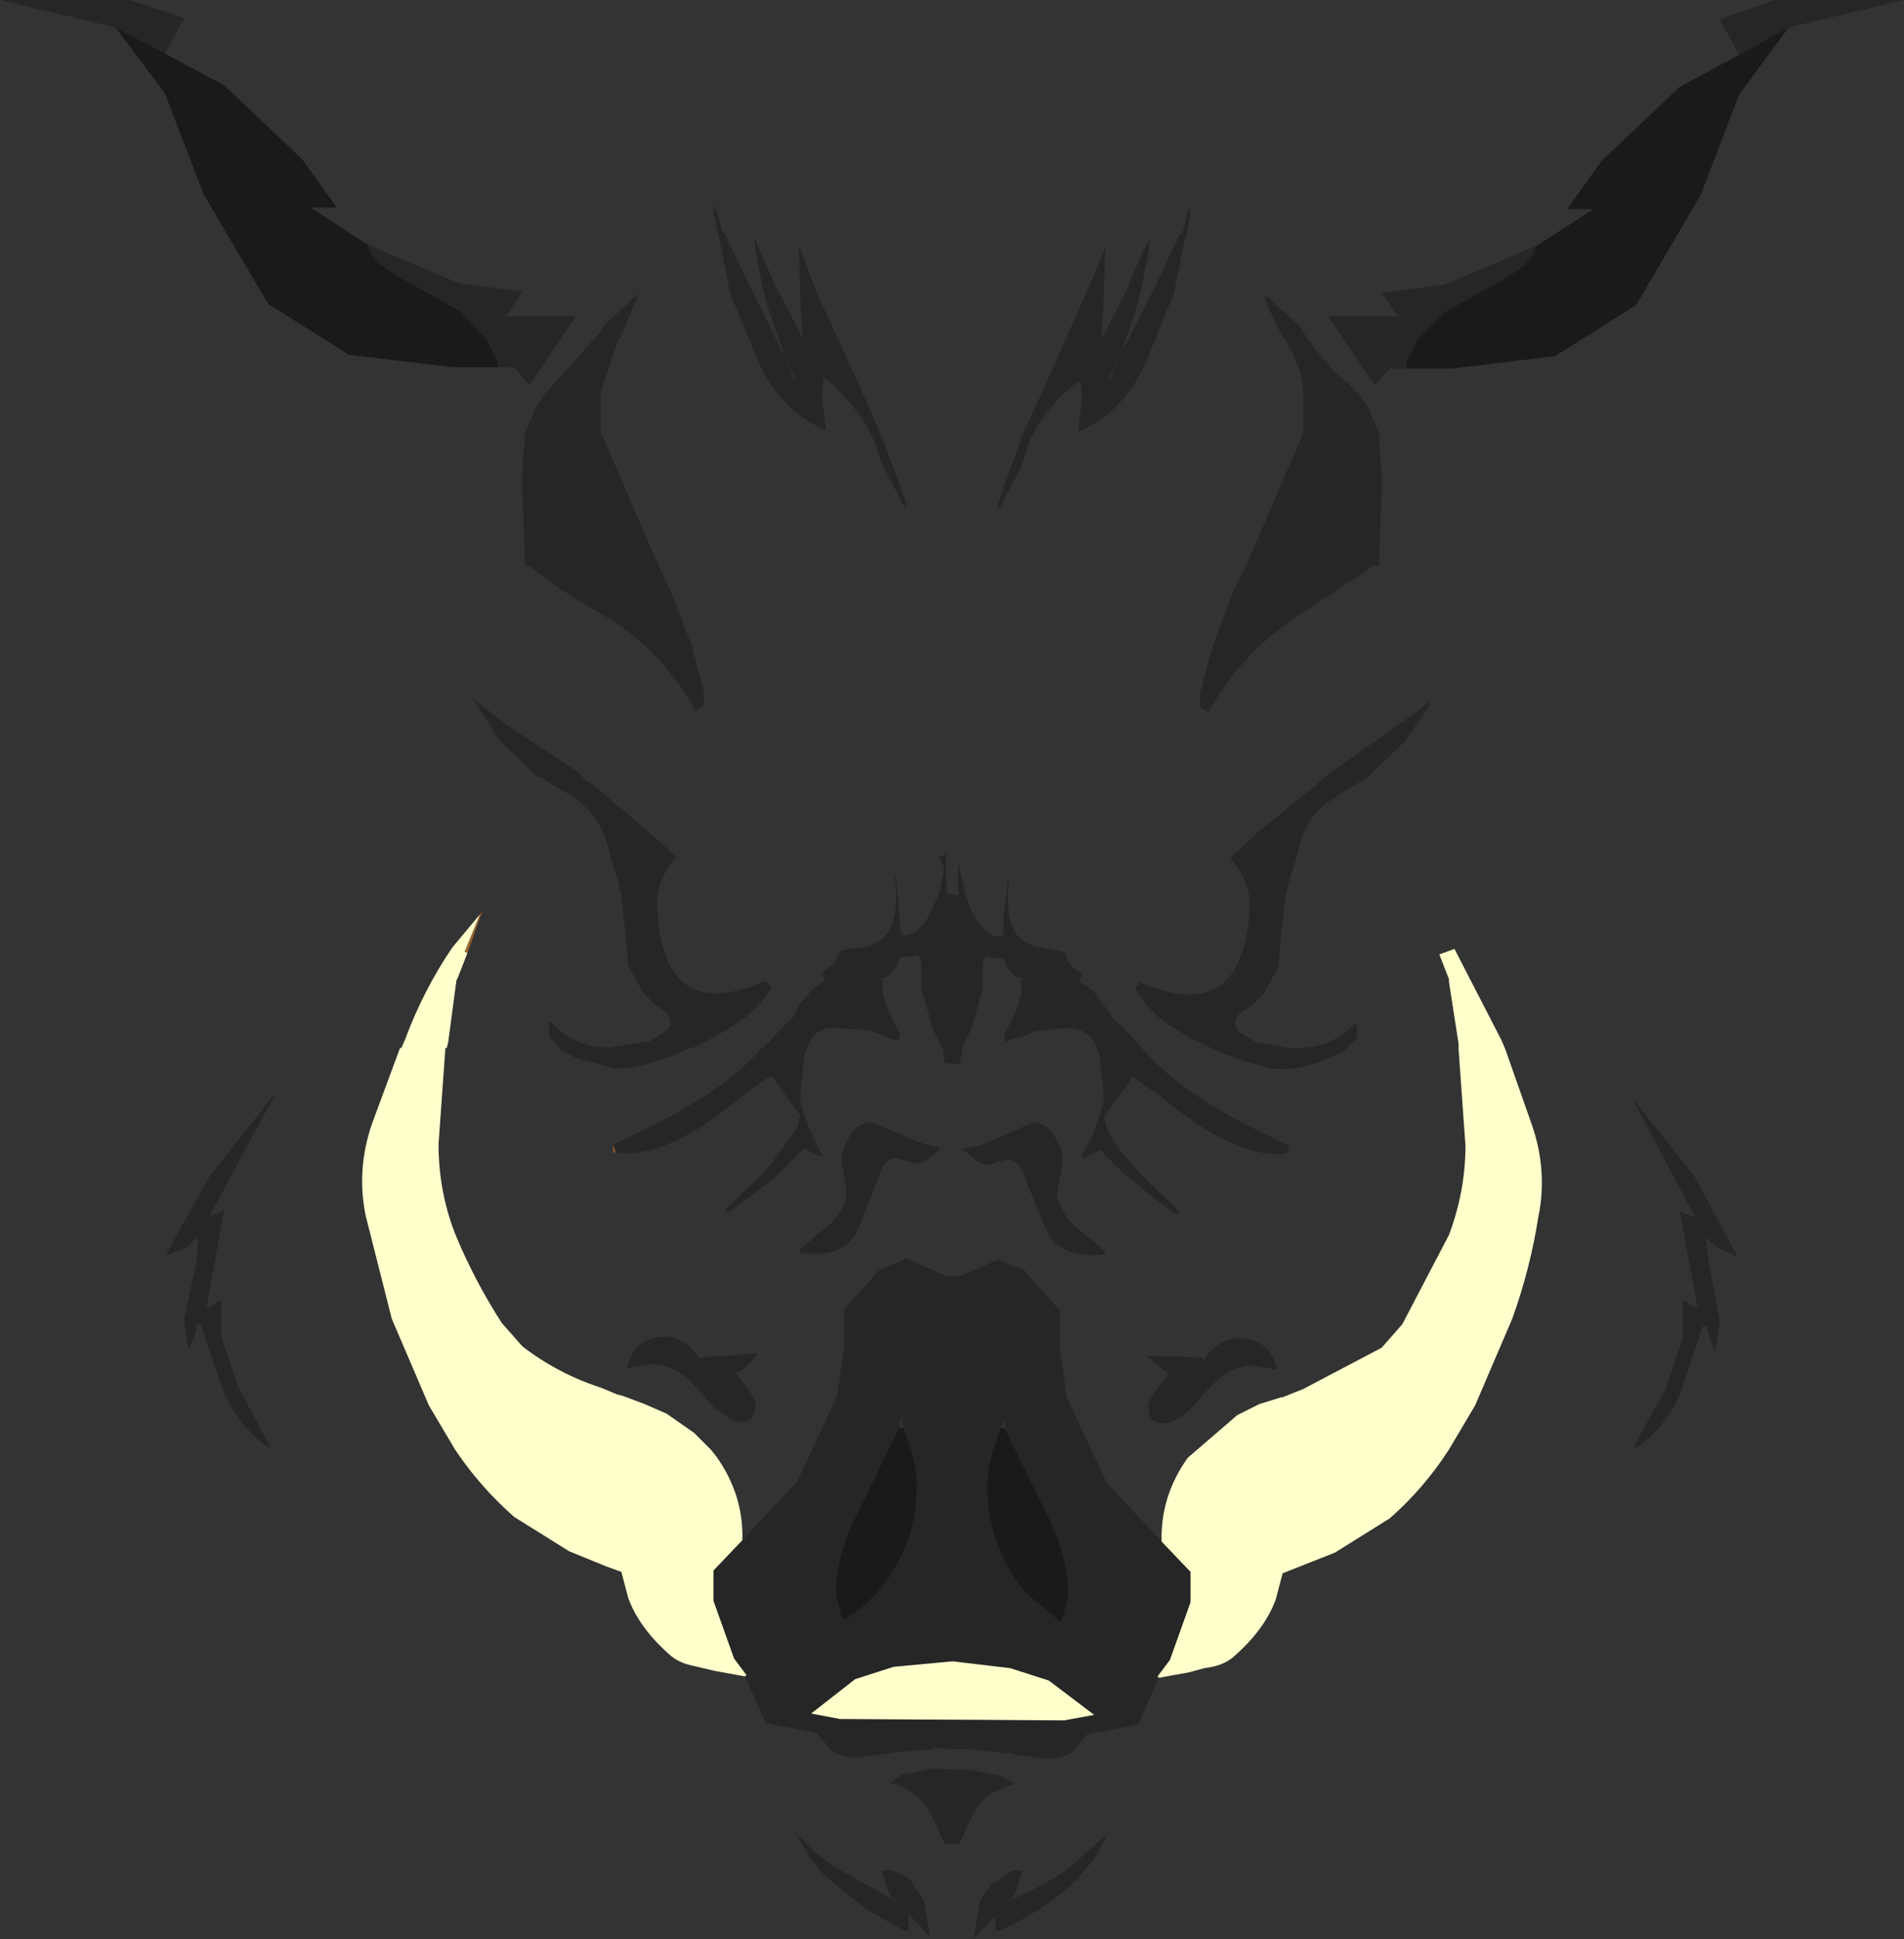 <?xml version="1.0" encoding="UTF-8" standalone="no"?>
<svg xmlns:xlink="http://www.w3.org/1999/xlink" height="70.5px" width="69.25px" xmlns="http://www.w3.org/2000/svg">
  <rect width="100%" height="100%" fill="#333333" stroke="none"/>
  <g transform="matrix(1.0, 0.0, 0.0, 1.0, 34.6, 173.45)">
    <path d="M-17.15 -140.2 L-17.05 -140.35 -17.6 -138.8 -17.7 -138.85 -17.15 -140.2" fill="#996633" fill-rule="evenodd" stroke="none"/>
    <path d="M7.65 -117.4 Q7.6 -119.05 8.6 -120.45 L10.4 -122.0 11.2 -122.4 12.0 -122.65 12.05 -122.65 12.8 -122.95 15.65 -124.45 16.4 -125.3 18.1 -128.55 Q18.7 -130.15 18.7 -131.8 L18.45 -135.3 18.45 -135.5 18.1 -137.75 18.1 -137.85 17.75 -138.75 18.3 -138.95 20.0 -135.65 20.15 -135.3 21.1 -132.6 Q21.7 -130.9 21.35 -129.2 21.05 -127.3 20.4 -125.5 L19.05 -122.35 18.1 -120.75 Q17.2 -119.35 15.95 -118.25 L13.95 -117.0 12.05 -116.25 11.8 -115.3 Q11.4 -114.2 10.25 -113.2 9.95 -112.95 9.5 -112.85 L9.2 -112.8 8.65 -112.65 7.55 -112.45 7.5 -112.5 7.95 -113.1 8.7 -115.2 8.7 -116.3 7.65 -117.4 M-7.5 -112.5 L-8.6 -112.7 -9.45 -112.9 Q-9.9 -113.0 -10.2 -113.25 -11.35 -114.25 -11.75 -115.35 L-12.0 -116.3 -12.55 -116.5 -13.9 -117.05 -15.9 -118.3 Q-17.15 -119.4 -18.05 -120.75 L-19.0 -122.35 -20.35 -125.5 -21.3 -129.25 Q-21.65 -130.95 -21.05 -132.65 L-20.05 -135.35 -20.0 -135.35 -19.85 -135.7 Q-19.2 -137.45 -18.15 -139.0 L-17.15 -140.2 -17.7 -138.85 -17.6 -138.8 -17.95 -137.9 -18.0 -137.8 -18.3 -135.55 -18.35 -135.35 -18.4 -135.35 -18.65 -131.85 Q-18.65 -130.15 -18.05 -128.6 -17.35 -126.9 -16.35 -125.35 L-15.6 -124.5 Q-14.3 -123.5 -12.75 -123.0 L-12.15 -122.75 -11.95 -122.7 -11.15 -122.4 -10.35 -122.05 -9.35 -121.35 -8.75 -120.75 -8.55 -120.5 Q-7.55 -119.1 -7.6 -117.45 L-8.65 -116.35 -8.65 -115.25 -7.9 -113.15 -7.45 -112.55 -7.5 -112.5 M0.05 -113.05 L2.15 -112.8 3.55 -112.35 5.2 -111.1 4.1 -110.9 -4.05 -110.95 -5.1 -111.15 -3.5 -112.4 -2.1 -112.85 0.05 -113.05" fill="#ffffcc" fill-rule="evenodd" stroke="none"/>
    <path d="M-12.2 -131.55 L-12.3 -131.55 -12.3 -131.85 -12.2 -131.55" fill="#83572c" fill-rule="evenodd" stroke="none"/>
    <path d="M28.65 -171.45 L27.95 -172.75 29.95 -173.45 34.65 -173.45 30.45 -172.45 28.65 -171.45 M16.55 -160.05 L15.95 -160.05 15.4 -159.45 13.7 -161.95 16.25 -161.95 15.65 -162.8 17.95 -163.1 21.25 -164.5 Q21.3 -164.0 20.0 -163.25 L17.95 -162.1 16.95 -161.1 16.55 -160.25 16.55 -160.05 M12.7 -161.55 L12.75 -161.45 Q13.6 -160.15 14.45 -159.5 L14.9 -159.0 15.15 -158.65 15.55 -157.75 15.65 -156.3 15.65 -155.55 15.55 -152.85 15.4 -152.9 12.3 -150.85 Q10.45 -149.55 9.35 -147.55 L9.05 -147.75 9.05 -148.25 9.5 -149.95 10.25 -151.95 10.75 -152.95 12.8 -157.7 12.8 -159.2 Q12.8 -159.95 12.15 -161.1 L12.1 -161.15 Q11.45 -162.3 11.4 -162.75 L12.6 -161.65 12.7 -161.55 M8.45 -164.55 L8.1 -162.8 7.05 -160.2 Q6.2 -158.4 4.6 -157.75 L4.75 -158.95 4.7 -159.55 4.5 -159.5 Q3.3 -158.5 2.8 -157.3 L2.55 -156.5 1.75 -154.95 1.65 -155.0 2.5 -157.4 2.5 -157.45 3.4 -159.4 5.3 -163.7 5.6 -164.5 5.55 -162.65 5.45 -161.15 5.5 -161.2 6.45 -163.05 6.45 -163.1 7.0 -164.4 7.05 -164.45 7.2 -164.75 7.2 -164.4 6.9 -162.9 6.8 -162.45 6.15 -160.55 7.45 -163.1 8.3 -164.95 8.4 -164.95 8.65 -165.95 8.65 -166.0 8.7 -165.7 8.55 -164.9 8.45 -164.55 M6.15 -160.55 L5.7 -159.65 5.75 -159.65 6.15 -160.55 M7.65 -117.4 L8.7 -116.3 8.7 -115.2 7.95 -113.1 7.5 -112.5 7.55 -112.45 6.8 -110.75 4.95 -110.4 4.4 -109.75 Q4.15 -109.55 3.6 -109.5 L3.55 -109.5 3.45 -109.5 2.35 -109.65 2.2 -109.7 2.0 -109.7 0.75 -109.85 0.7 -109.85 0.05 -109.85 -0.65 -109.9 -0.7 -109.85 -2.05 -109.75 -2.15 -109.7 -2.3 -109.7 -3.4 -109.55 -3.5 -109.55 -3.55 -109.55 Q-4.1 -109.6 -4.35 -109.8 L-4.9 -110.45 -6.75 -110.8 -7.5 -112.5 -7.45 -112.55 -7.9 -113.15 -8.65 -115.25 -8.65 -116.35 -7.6 -117.45 -5.6 -119.6 -4.15 -122.7 -3.9 -124.45 -3.9 -125.85 -2.65 -127.25 -1.65 -127.7 -0.15 -127.05 0.3 -127.05 1.7 -127.65 2.7 -127.25 2.7 -127.2 3.95 -125.8 3.95 -124.4 4.2 -122.65 5.65 -119.55 7.65 -117.4 M27.85 -128.1 L27.45 -128.45 27.45 -128.3 27.55 -127.55 27.95 -125.45 27.8 -124.4 27.8 -124.3 Q27.5 -124.9 27.5 -125.25 L27.35 -125.25 26.5 -122.75 26.4 -122.55 Q25.85 -121.45 24.85 -120.75 L24.85 -120.9 26.0 -123.0 26.6 -124.8 26.6 -126.2 27.15 -125.85 26.5 -129.4 27.05 -129.2 24.75 -133.55 27.05 -130.65 28.6 -127.75 27.85 -128.1 M16.5 -146.5 L15.1 -145.15 14.65 -144.9 14.1 -144.55 Q12.85 -143.85 12.6 -142.45 L12.55 -142.25 12.3 -141.45 12.15 -140.85 11.95 -138.95 11.9 -138.3 11.35 -137.3 10.95 -136.9 10.55 -136.65 10.4 -136.5 Q10.25 -136.15 10.45 -135.95 L11.1 -135.55 12.3 -135.35 Q13.7 -135.25 14.65 -136.2 L14.75 -136.25 14.75 -135.7 14.4 -135.35 14.35 -135.3 Q14.05 -135.1 13.75 -135.0 12.75 -134.5 11.65 -134.6 L10.9 -134.8 Q10.2 -135.0 9.55 -135.3 L8.7 -135.7 7.9 -136.2 Q7.15 -136.7 6.7 -137.5 L6.85 -137.75 Q10.6 -136.1 10.85 -140.4 10.9 -141.4 10.15 -142.25 L11.1 -143.15 13.55 -145.15 13.7 -145.3 15.05 -146.25 16.9 -147.55 17.45 -148.0 17.35 -147.75 17.05 -147.3 16.5 -146.5 M-12.3 -131.85 Q-8.35 -133.6 -6.9 -135.35 L-6.85 -135.35 -6.7 -135.5 -6.65 -135.55 -6.6 -135.6 -6.55 -135.65 -6.05 -136.2 -5.9 -136.3 -5.9 -136.35 -5.75 -136.45 -5.75 -136.5 -5.6 -136.75 -5.6 -136.85 -5.2 -137.3 -5.1 -137.45 -4.6 -137.8 -4.7 -138.1 -4.3 -138.4 -4.2 -138.55 -4.0 -138.9 -2.95 -139.05 Q-2.55 -139.25 -2.3 -139.55 L-2.25 -139.65 Q-2.0 -140.1 -2.0 -140.95 L-2.05 -141.55 -2.0 -141.6 -2.0 -141.55 -1.95 -140.95 -1.85 -139.65 -1.8 -139.45 -1.7 -139.45 Q-1.1 -139.45 -0.65 -140.5 L-0.45 -140.95 -0.25 -141.9 -0.45 -142.3 -0.2 -142.4 -0.2 -141.8 -0.15 -140.95 0.25 -140.9 0.25 -140.95 0.25 -141.75 0.25 -142.15 0.5 -140.95 0.7 -140.45 0.8 -140.2 Q1.25 -139.4 1.75 -139.4 L1.85 -139.4 1.9 -139.6 1.9 -140.15 2.0 -140.9 2.05 -141.5 2.1 -141.5 2.05 -140.9 Q2.05 -140.05 2.3 -139.6 L2.35 -139.5 Q2.6 -139.2 3.0 -139.05 L4.05 -138.85 4.15 -138.8 4.25 -138.5 4.35 -138.35 4.75 -138.05 4.65 -137.75 5.15 -137.45 5.7 -136.7 5.85 -136.45 5.9 -136.4 6.0 -136.3 6.05 -136.25 6.2 -136.15 6.7 -135.6 6.85 -135.45 6.95 -135.3 7.25 -135.0 Q8.75 -133.4 12.3 -131.8 L12.2 -131.5 Q10.35 -131.3 7.6 -133.6 L6.6 -134.3 5.55 -132.85 5.65 -132.45 Q5.95 -131.75 6.95 -130.7 L8.3 -129.4 8.2 -129.3 Q7.5 -129.75 6.7 -130.45 L6.25 -130.8 5.4 -131.65 4.85 -131.35 4.7 -131.4 5.05 -132.0 5.15 -132.2 5.4 -132.9 5.55 -133.45 5.4 -135.05 5.4 -135.1 5.35 -135.2 5.15 -135.65 5.1 -135.7 Q4.7 -136.15 3.95 -136.05 L3.05 -135.95 2.55 -135.75 2.15 -135.65 2.0 -135.55 1.9 -135.8 Q2.6 -137.05 2.55 -137.55 L2.55 -137.9 2.3 -137.95 2.05 -138.25 1.9 -138.6 1.35 -138.65 1.25 -138.7 1.15 -138.45 1.15 -137.45 0.7 -136.0 0.45 -135.5 0.4 -135.35 0.3 -134.75 -0.25 -134.8 -0.3 -135.3 -0.4 -135.5 -0.65 -136.0 -1.1 -137.5 -1.1 -138.5 -1.2 -138.7 -1.3 -138.7 -1.85 -138.65 -2.0 -138.3 -2.25 -138.0 Q-2.35 -137.9 -2.5 -137.9 L-2.5 -137.55 Q-2.55 -137.1 -1.85 -135.85 L-1.95 -135.6 -2.1 -135.65 -3.0 -136.0 -3.9 -136.05 Q-4.65 -136.2 -5.05 -135.75 L-5.1 -135.65 -5.3 -135.25 -5.35 -135.1 -5.35 -135.05 -5.5 -133.5 -5.35 -132.95 -5.1 -132.25 -5.05 -132.25 -5.0 -132.05 -4.7 -131.45 -4.65 -131.4 -4.8 -131.4 -5.35 -131.7 -6.2 -130.85 -6.65 -130.45 -8.15 -129.35 -8.25 -129.45 -6.9 -130.75 -6.55 -131.15 -5.6 -132.45 -5.5 -132.9 -6.55 -134.35 -7.55 -133.65 Q-10.3 -131.3 -12.15 -131.55 L-12.2 -131.55 -12.3 -131.85 M0.9 -131.25 L0.4 -131.7 Q0.95 -131.7 1.85 -132.15 L3.0 -132.65 Q3.4 -132.65 3.75 -132.15 L4.0 -131.7 4.0 -131.65 4.05 -131.3 4.05 -131.25 4.05 -131.15 3.85 -130.1 Q3.85 -129.6 4.4 -128.95 L5.6 -127.95 5.55 -127.85 Q4.45 -127.7 3.85 -128.2 L3.75 -128.25 3.5 -128.6 2.75 -130.45 2.7 -130.6 Q2.45 -131.3 2.05 -131.3 L1.35 -131.1 Q1.1 -131.1 0.9 -131.25 M9.1 -124.1 L9.2 -124.0 9.2 -124.05 Q9.75 -124.8 10.45 -124.8 11.6 -124.8 11.85 -123.65 L10.95 -123.8 Q10.25 -123.8 9.65 -123.25 L9.15 -122.75 Q8.35 -121.7 7.7 -121.7 7.3 -121.7 7.2 -122.05 L7.15 -122.35 7.2 -122.5 7.25 -122.6 7.45 -122.9 7.9 -123.5 7.1 -124.15 9.1 -124.1 M1.8 -121.55 Q1.3 -120.25 1.3 -119.45 1.3 -117.25 2.7 -115.55 L3.95 -114.5 4.05 -114.6 4.25 -115.45 Q4.25 -116.95 3.4 -118.55 L1.95 -121.5 1.95 -121.85 1.85 -121.7 1.8 -121.55 M0.05 -113.05 L-2.1 -112.85 -3.5 -112.4 -5.1 -111.15 -4.05 -110.95 4.1 -110.9 5.2 -111.1 3.55 -112.35 2.15 -112.8 0.05 -113.05 M5.2 -105.85 L4.7 -105.3 4.65 -105.2 Q3.5 -104.05 1.75 -103.25 L1.6 -103.25 1.6 -103.8 0.8 -102.95 1.05 -104.35 1.45 -104.95 1.55 -105.0 2.25 -105.45 2.6 -105.45 2.4 -104.8 2.2 -104.4 Q3.2 -104.8 4.25 -105.5 L4.35 -105.6 5.7 -106.8 5.2 -105.85 M-30.4 -172.45 L-34.6 -173.45 -29.9 -173.45 -27.9 -172.8 -28.6 -171.5 -30.4 -172.45 M2.2 -104.4 L2.0 -104.3 2.0 -104.25 2.2 -104.4 M2.25 -108.55 L1.95 -108.5 Q1.85 -108.4 1.45 -108.25 L1.2 -108.05 1.0 -107.85 0.55 -107.0 0.3 -106.4 -0.25 -106.4 -0.5 -107.0 -0.95 -107.85 -1.4 -108.25 -1.9 -108.55 -2.25 -108.6 -2.2 -108.65 -2.15 -108.7 -1.75 -108.95 -0.65 -109.15 0.7 -109.1 1.8 -108.9 2.2 -108.65 2.25 -108.65 2.25 -108.55 M-21.2 -164.55 L-17.9 -163.15 -15.6 -162.85 -16.2 -161.95 -13.65 -161.95 -15.35 -159.45 -15.9 -160.1 -16.5 -160.1 -16.5 -160.3 -16.9 -161.1 -17.9 -162.15 -19.95 -163.3 Q-21.25 -164.05 -21.2 -164.55 M-7.15 -164.45 L-7.15 -164.8 -6.4 -163.05 -6.2 -162.7 -6.05 -162.4 -5.45 -161.25 -5.4 -161.15 -5.5 -162.65 -5.5 -162.9 -5.55 -164.55 -4.95 -162.95 -4.25 -161.4 -3.35 -159.45 -2.5 -157.5 -1.6 -155.05 -1.7 -155.0 -2.5 -156.55 -2.8 -157.4 Q-3.35 -158.65 -4.65 -159.75 L-4.7 -159.0 -4.55 -157.8 Q-6.15 -158.45 -7.0 -160.25 L-8.05 -162.8 -8.4 -164.6 -8.65 -165.75 -8.6 -166.05 -8.6 -166.0 -8.3 -164.95 -8.25 -165.0 -8.15 -164.75 -6.2 -160.75 -6.1 -160.55 -5.7 -159.65 -5.65 -159.65 -6.1 -160.55 -6.15 -160.75 -6.75 -162.5 -6.85 -162.95 -7.15 -164.45 M-12.65 -161.6 L-12.55 -161.7 -11.35 -162.8 -12.05 -161.15 -12.1 -161.15 -12.75 -159.2 -12.75 -157.75 -10.7 -153.0 -10.2 -151.95 -9.45 -150.0 -9.0 -148.3 -9.0 -147.8 -9.3 -147.6 Q-10.4 -149.6 -12.25 -150.85 -14.55 -152.15 -15.35 -152.9 L-15.5 -152.9 -15.6 -155.55 -15.6 -156.35 -15.5 -157.75 -15.1 -158.65 -14.85 -159.05 -14.4 -159.55 -12.7 -161.45 -12.65 -161.6 M-10.05 -142.25 Q-10.75 -141.4 -10.7 -140.45 -10.5 -136.2 -6.85 -137.75 L-6.8 -137.75 -6.75 -137.8 -6.55 -137.55 Q-7.0 -136.75 -7.8 -136.25 L-8.6 -135.75 -9.4 -135.35 -9.5 -135.35 Q-11.1 -134.6 -12.25 -134.6 L-13.7 -135.0 -13.75 -135.05 -14.35 -135.35 -14.25 -135.35 -14.3 -135.4 -14.6 -135.75 -14.65 -136.25 -14.65 -136.3 -14.5 -136.25 Q-13.85 -135.55 -12.95 -135.4 L-12.4 -135.35 -12.2 -135.4 -10.95 -135.6 -10.35 -136.0 Q-10.1 -136.2 -10.3 -136.55 L-10.45 -136.7 -10.8 -136.95 -11.2 -137.35 -11.75 -138.35 -11.8 -139.0 -12.0 -140.8 -12.0 -140.9 -12.0 -140.95 -12.15 -141.5 -12.4 -142.3 -12.45 -142.5 Q-12.75 -143.9 -13.95 -144.6 L-14.55 -144.95 -14.95 -145.2 -15.05 -145.2 -16.45 -146.55 -17.4 -148.05 -16.1 -147.05 -13.6 -145.4 -13.4 -145.2 -13.45 -145.2 -12.95 -144.85 -11.0 -143.2 -10.0 -142.3 -10.05 -142.25 M-9.15 -124.05 L-9.1 -124.05 -9.05 -124.1 -7.1 -124.25 -7.05 -124.2 Q-7.6 -123.55 -7.85 -123.55 L-7.4 -122.95 -7.35 -122.85 -7.3 -122.8 -7.2 -122.65 -7.1 -122.4 -7.15 -122.1 Q-7.25 -121.75 -7.65 -121.75 L-7.95 -121.8 -8.6 -122.25 -9.1 -122.8 -9.55 -123.3 Q-10.2 -123.85 -10.9 -123.85 L-11.8 -123.7 Q-11.55 -124.85 -10.4 -124.85 -9.7 -124.85 -9.15 -124.05 M-3.7 -132.15 Q-3.35 -132.65 -2.95 -132.65 L-1.8 -132.2 Q-0.9 -131.75 -0.35 -131.75 L-0.85 -131.3 Q-1.05 -131.15 -1.3 -131.15 L-2.0 -131.35 Q-2.45 -131.35 -2.7 -130.5 L-3.45 -128.6 -3.7 -128.3 -3.8 -128.2 Q-4.4 -127.75 -5.5 -127.9 L-5.55 -128.0 -4.35 -129.0 Q-3.8 -129.6 -3.8 -130.15 L-4.0 -131.25 -4.0 -131.3 -4.0 -131.4 -3.9 -131.7 -3.9 -131.75 -3.7 -132.15 M-27.8 -128.1 L-28.55 -127.8 -28.45 -128.05 -27.0 -130.65 -24.55 -133.75 -27.0 -129.2 -26.45 -129.45 -27.1 -125.85 -26.55 -126.2 -26.55 -124.85 -25.95 -123.05 -24.8 -120.9 -24.8 -120.8 Q-25.8 -121.5 -26.35 -122.6 L-26.45 -122.8 -27.3 -125.3 -27.45 -125.3 Q-27.45 -124.95 -27.75 -124.35 L-27.75 -124.4 -27.85 -125.05 -27.9 -125.5 -27.45 -127.6 -27.4 -128.3 -27.4 -128.5 -27.8 -128.1 M-1.75 -121.55 L-1.8 -121.75 -1.85 -121.9 -1.9 -121.55 -3.35 -118.55 Q-4.2 -116.95 -4.2 -115.5 L-4.0 -114.65 -3.9 -114.55 Q-3.3 -114.9 -2.65 -115.6 -1.25 -117.25 -1.25 -119.5 -1.25 -120.3 -1.75 -121.55 M-4.55 -105.2 L-4.6 -105.25 -5.15 -105.9 -5.65 -106.8 -4.95 -106.1 -4.3 -105.6 -4.2 -105.55 -2.15 -104.4 Q-2.05 -104.3 -1.95 -104.3 L-1.95 -104.35 -2.15 -104.4 -2.35 -104.85 -2.55 -105.45 -2.2 -105.45 Q-1.75 -105.35 -1.45 -105.05 L-1.4 -104.95 -1.0 -104.35 -0.75 -103.0 -1.55 -103.85 -1.55 -103.25 -1.7 -103.25 -3.05 -104.0 -4.55 -105.2" fill="#000000" fill-opacity="0.251" fill-rule="evenodd" stroke="none"/>
    <path d="M28.65 -171.45 L30.45 -172.45 28.65 -170.0 27.25 -166.35 24.9 -162.35 21.95 -160.5 18.2 -160.05 16.55 -160.05 16.55 -160.25 16.95 -161.1 17.95 -162.1 20.0 -163.25 Q21.3 -164.0 21.25 -164.5 L21.35 -164.55 23.35 -165.85 22.4 -165.85 23.65 -167.6 26.5 -170.3 28.65 -171.45 M1.8 -121.55 L1.95 -121.5 3.4 -118.55 Q4.25 -116.95 4.25 -115.45 L4.05 -114.6 3.95 -114.5 2.7 -115.55 Q1.3 -117.25 1.3 -119.45 1.3 -120.25 1.8 -121.55 M-30.4 -172.45 L-28.6 -171.5 -26.45 -170.35 -23.6 -167.65 -22.35 -165.9 -23.3 -165.9 -21.3 -164.6 -21.2 -164.55 Q-21.25 -164.05 -19.95 -163.3 L-17.9 -162.15 -16.9 -161.1 -16.5 -160.3 -16.5 -160.1 -18.15 -160.1 -21.9 -160.55 -24.85 -162.4 -27.2 -166.4 -28.6 -170.05 -30.4 -172.45 M-1.9 -121.55 L-1.75 -121.55 Q-1.25 -120.3 -1.25 -119.5 -1.25 -117.25 -2.65 -115.6 -3.3 -114.9 -3.9 -114.55 L-4.0 -114.65 -4.2 -115.5 Q-4.2 -116.95 -3.35 -118.55 L-1.9 -121.55" fill="#000000" fill-opacity="0.498" fill-rule="evenodd" stroke="none"/>
  </g>
</svg>
